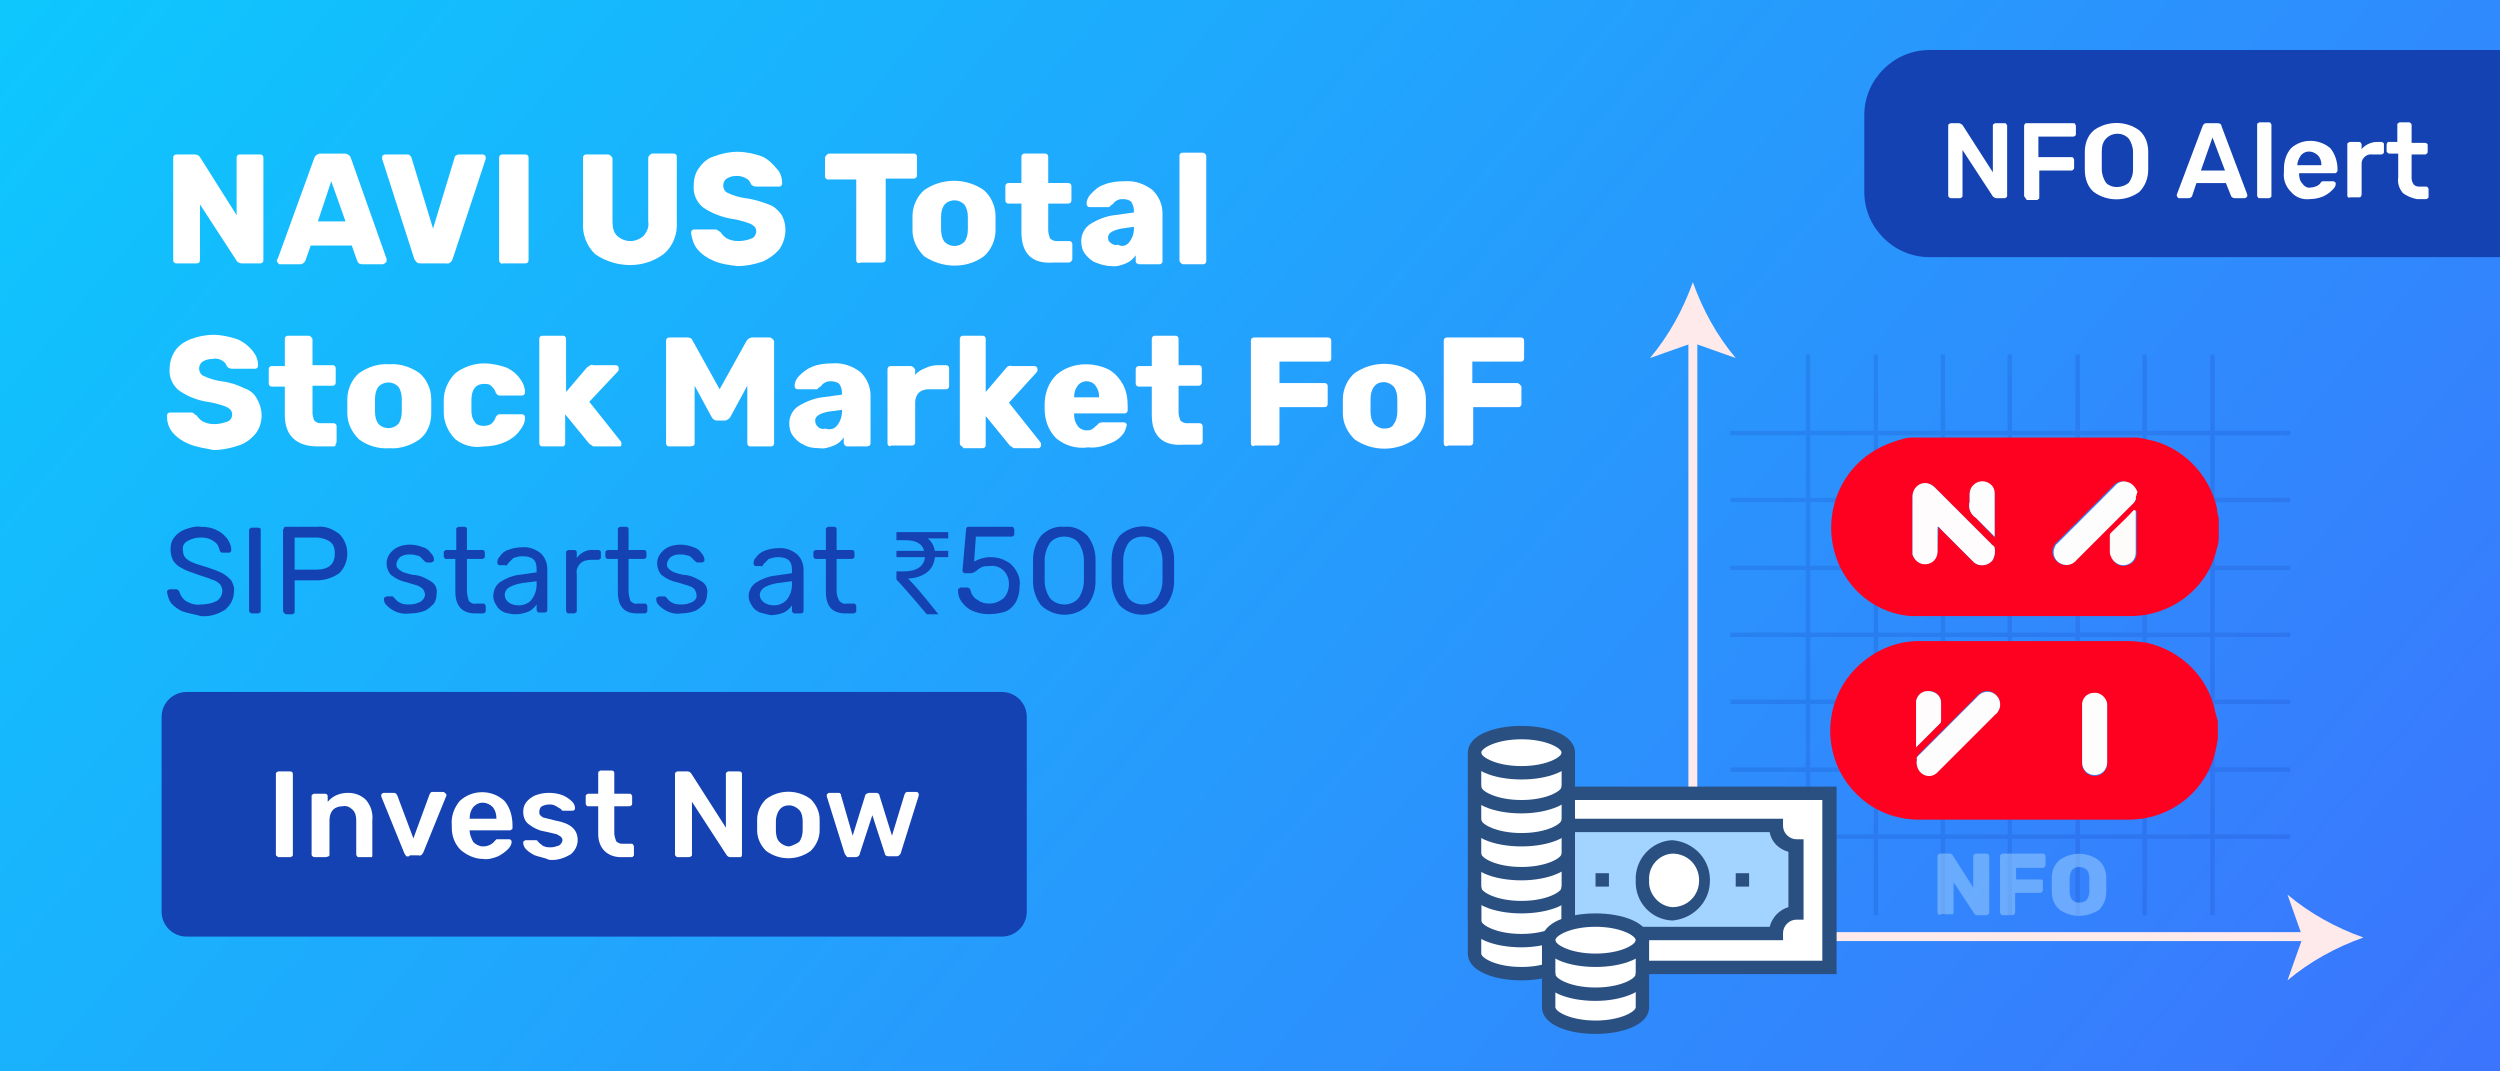 <?xml version="1.0" encoding="utf-8"?>
<!-- Generator: Adobe Illustrator 25.3.0, SVG Export Plug-In . SVG Version: 6.00 Build 0)  -->
<svg version="1.1" id="Layer_1" xmlns="http://www.w3.org/2000/svg" xmlns:xlink="http://www.w3.org/1999/xlink" x="0px" y="0px"
	 viewBox="0 0 280 120" style="enable-background:new 0 0 280 120;" xml:space="preserve">
<rect x="0" y="0" width="280" height="120" fill="#333333" stroke="none"/>
<style type="text/css">
	.st0{fill:url(#SVGID_1_);}
	.st1{fill:#1442B2;}
	.st2{fill:#FFFFFF;}
	.st3{fill:none;stroke:#FEEAEB;stroke-miterlimit:10;}
	.st4{fill:#FEEAEB;}
	.st5{opacity:0.19;}
	.st6{fill:none;stroke:#1442B2;stroke-width:0.5;stroke-miterlimit:10;}
	.st7{fill:#FE0020;}
	.st8{fill:#FEFDFD;}
	.st9{fill:#FEFCFC;}
	.st10{fill:#FEFBFB;}
	.st11{fill:#2A5082;}
	.st12{fill:#A3D4FF;}
	.st13{opacity:0.49;}
</style>
<linearGradient id="SVGID_1_" gradientUnits="userSpaceOnUse" x1="266.891" y1="-45.009" x2="-33.939" y2="211.431" gradientTransform="matrix(1 0 0 -1 0 122)">
	<stop  offset="0" style="stop-color:#3F6EFD"/>
	<stop  offset="1" style="stop-color:#00E0FD"/>
</linearGradient>
<rect x="-3.5" y="-19" class="st0" width="288.5" height="157"/>
<path class="st1" d="M280.4,28.8h-64.3c-4,0-7.3-3.3-7.3-7.3v-8.6c0-4,3.3-7.3,7.3-7.3h64.3l0,0V28.8L280.4,28.8z"/>
<path class="st2" d="M218.3,22.1c-0.1-0.1-0.1-0.1-0.1-0.2v-7.8c0-0.1,0-0.2,0.1-0.2c0.1-0.1,0.1-0.1,0.2-0.1h0.9
	c0.1,0,0.3,0.1,0.4,0.2l3.4,5.3v-5.2c0-0.1,0-0.2,0.1-0.2c0.1-0.1,0.1-0.1,0.2-0.1h1c0.1,0,0.2,0,0.2,0.1c0.1,0.1,0.1,0.1,0.1,0.2
	v7.8c0,0.1,0,0.2-0.1,0.2c-0.1,0.1-0.1,0.1-0.2,0.1h-0.9c-0.1,0-0.3-0.1-0.4-0.2l-3.4-5.2v5.1c0,0.1,0,0.2-0.1,0.2
	c-0.1,0.1-0.1,0.1-0.2,0.1h-1C218.4,22.2,218.3,22.1,218.3,22.1z"/>
<path class="st2" d="M226.8,22.1c-0.1-0.1-0.1-0.1-0.1-0.2v-7.8c0-0.1,0.1-0.3,0.2-0.3c0,0,0,0,0.1,0h5.2c0.1,0,0.2,0,0.2,0.1
	c0.1,0.1,0.1,0.1,0.1,0.2v0.9c0,0.1,0,0.2-0.1,0.2c-0.1,0.1-0.1,0.1-0.2,0.1h-3.9v2.3h3.7c0.1,0,0.2,0,0.2,0.1
	c0.1,0.1,0.1,0.1,0.1,0.2v0.9c0,0.1,0,0.1-0.1,0.2c-0.1,0.1-0.1,0.1-0.2,0.1h-3.6v3c0,0.1,0,0.2-0.1,0.2c-0.1,0.1-0.1,0.1-0.2,0.1
	H227C226.9,22.2,226.8,22.2,226.8,22.1z"/>
<path class="st2" d="M234.5,21.5c-0.7-0.6-1-1.5-1-2.5c0-0.2,0-0.6,0-1s0-0.8,0-1c0-0.9,0.3-1.8,1-2.4c1.5-1.1,3.6-1.1,5.1,0
	c0.7,0.6,1,1.5,1,2.4c0,0.5,0,0.8,0,1s0,0.6,0,1c0,0.9-0.3,1.8-1,2.5C238.1,22.6,236,22.6,234.5,21.5L234.5,21.5z M238.4,20.5
	c0.3-0.4,0.5-0.9,0.5-1.5c0-0.5,0-0.8,0-1s0-0.5,0-1c0-0.5-0.2-1.1-0.5-1.5c-0.7-0.7-1.8-0.7-2.5,0c-0.4,0.4-0.5,0.9-0.5,1.5
	c0,0.2,0,0.5,0,1s0,0.7,0,1c0,0.5,0.2,1.1,0.5,1.5C236.5,21.1,237.6,21.1,238.4,20.5L238.4,20.5z"/>
<path class="st2" d="M243.9,22.1c0,0-0.1-0.1-0.1-0.2v-0.1l2.9-7.7c0.1-0.2,0.2-0.3,0.4-0.3h1.3c0.2,0,0.4,0.1,0.4,0.3l2.9,7.7v0.1
	c0,0.1,0,0.1-0.1,0.2c0,0-0.1,0.1-0.2,0.1h-1.1c-0.2,0-0.3-0.1-0.4-0.2l-0.6-1.5H246l-0.5,1.5c-0.1,0.1-0.2,0.2-0.4,0.2h-1.1
	C244,22.2,244,22.2,243.9,22.1z M246.5,19.1h2.7l-1.4-3.7L246.5,19.1z"/>
<path class="st2" d="M252.9,22.1c-0.1-0.1-0.1-0.1-0.1-0.2V14c0-0.1,0-0.2,0.1-0.2c0.1-0.1,0.1-0.1,0.2-0.1h1c0.1,0,0.2,0,0.2,0.1
	c0.1,0.1,0.1,0.1,0.1,0.2v7.9c0,0.1,0,0.2-0.1,0.2c-0.1,0.1-0.1,0.1-0.2,0.1h-1C253,22.2,252.9,22.2,252.9,22.1z"/>
<path class="st2" d="M256.6,21.5c-0.6-0.6-0.9-1.4-0.8-2.2v-0.3c0-0.9,0.2-1.7,0.8-2.4c1.2-1.1,3.1-1.1,4.4,0
	c0.5,0.6,0.8,1.5,0.8,2.3v0.2c0,0.1,0,0.1-0.1,0.2c-0.1,0.1-0.1,0.1-0.2,0.1h-4v0.1c0,0.4,0.1,0.8,0.4,1.1c0.2,0.3,0.6,0.5,0.9,0.4
	c0.4,0,0.9-0.2,1.1-0.5c0-0.1,0.1-0.1,0.2-0.2c0.1,0,0.1,0,0.2,0h1c0.1,0,0.1,0,0.2,0.1c0.1,0,0.1,0.1,0.1,0.2
	c0,0.3-0.2,0.5-0.4,0.7c-0.3,0.3-0.6,0.5-1,0.7c-0.5,0.2-1,0.3-1.5,0.3C257.9,22.4,257.1,22.1,256.6,21.5z M260,18.5L260,18.5
	c0-0.4-0.1-0.8-0.4-1.1c-0.5-0.5-1.3-0.6-1.8-0.1c0,0-0.1,0.1-0.1,0.1c-0.2,0.3-0.4,0.7-0.4,1.1l0,0H260z"/>
<path class="st2" d="M263,22.1c-0.1-0.1-0.1-0.1-0.1-0.2v-5.7c0-0.1,0-0.2,0.1-0.2c0.1-0.1,0.1-0.1,0.2-0.1h1c0.1,0,0.2,0,0.2,0.1
	c0.1,0.1,0.1,0.1,0.1,0.2v0.5c0.4-0.5,1.1-0.8,1.7-0.8h0.5c0.1,0,0.3,0.1,0.3,0.2c0,0,0,0,0,0v0.9c0,0.1,0,0.2-0.1,0.2
	c-0.1,0.1-0.1,0.1-0.2,0.1h-1c-0.6-0.1-1.2,0.4-1.2,1c0,0.1,0,0.1,0,0.2v3.3c0,0.1-0.1,0.3-0.2,0.3c0,0,0,0,0,0h-1.1
	C263.1,22.2,263,22.1,263,22.1z"/>
<path class="st2" d="M269.1,21.6c-0.4-0.5-0.6-1.1-0.5-1.7v-2.7h-1c-0.1,0-0.1,0-0.2-0.1c-0.1-0.1-0.1-0.1-0.1-0.2v-0.7
	c0-0.1,0.1-0.3,0.2-0.3c0,0,0,0,0,0h1V14c0-0.1,0-0.2,0.1-0.2c0.1-0.1,0.1-0.1,0.2-0.1h1c0.1,0,0.1,0,0.2,0.1
	c0.1,0.1,0.1,0.1,0.1,0.2v2h1.5c0.1,0,0.3,0.1,0.3,0.2c0,0,0,0,0,0V17c0,0.1,0,0.1-0.1,0.2c-0.1,0.1-0.1,0.1-0.2,0.1h-1.5v2.5
	c0,0.3,0,0.5,0.2,0.8c0.1,0.2,0.4,0.3,0.6,0.3h0.8c0.1,0,0.2,0,0.2,0.1c0.1,0.1,0.1,0.1,0.1,0.2v0.8c0,0.1,0,0.2-0.1,0.2
	c-0.1,0.1-0.1,0.1-0.2,0.1h-1C270.2,22.2,269.6,22,269.1,21.6z"/>
<path class="st2" d="M19.5,29.4c-0.1-0.1-0.1-0.2-0.1-0.3V17.7c0-0.1,0-0.2,0.1-0.3c0.1-0.1,0.2-0.1,0.3-0.1h2
	c0.2,0,0.5,0.1,0.6,0.3l4.1,6.5v-6.4c0-0.1,0-0.2,0.1-0.3c0.1-0.1,0.2-0.1,0.3-0.1h2.2c0.1,0,0.2,0,0.3,0.1c0.1,0.1,0.1,0.2,0.1,0.3
	v11.4c0,0.1,0,0.2-0.1,0.3c-0.1,0.1-0.2,0.1-0.3,0.1h-2c-0.2,0-0.5-0.1-0.6-0.3l-4.1-6.3v6.2c0,0.1,0,0.2-0.1,0.3
	c-0.1,0.1-0.2,0.1-0.3,0.1h-2.2C19.7,29.5,19.6,29.5,19.5,29.4z"/>
<path class="st2" d="M31.1,29.4c-0.1-0.1-0.1-0.2-0.1-0.2c0-0.1,0-0.1,0.1-0.2l4.1-11.3c0.1-0.3,0.4-0.5,0.7-0.5h2.7
	c0.3,0,0.6,0.2,0.7,0.5L43.3,29c0,0.1,0,0.1,0,0.2c0,0.2-0.2,0.3-0.4,0.4h-2.3c-0.3,0-0.5-0.1-0.6-0.4l-0.6-1.7h-4.6l-0.6,1.7
	c-0.1,0.2-0.3,0.4-0.6,0.4h-2.3C31.2,29.5,31.1,29.5,31.1,29.4z M35.6,24.8h3.1l-1.6-4.5L35.6,24.8z"/>
<path class="st2" d="M46.7,29.4c-0.1-0.1-0.2-0.2-0.3-0.4l-3.6-11.2v-0.2c0-0.1,0-0.2,0.1-0.2c0.1-0.1,0.2-0.1,0.3-0.1h2.3
	c0.2,0,0.3,0,0.4,0.1c0.1,0.1,0.2,0.2,0.2,0.3l2.4,7.9l2.4-7.9c0-0.1,0.1-0.3,0.2-0.3c0.1-0.1,0.3-0.1,0.4-0.1H54
	c0.1,0,0.2,0,0.3,0.1c0.1,0.1,0.1,0.2,0.1,0.2c0,0.1,0,0.1,0,0.2L50.7,29c-0.1,0.3-0.4,0.6-0.7,0.5h-2.8
	C47,29.5,46.8,29.5,46.7,29.4z"/>
<path class="st2" d="M56,29.4c-0.1-0.1-0.1-0.2-0.1-0.3V17.7c0-0.1,0-0.2,0.1-0.3c0.1-0.1,0.2-0.1,0.3-0.1h2.5c0.1,0,0.2,0,0.3,0.1
	c0.1,0.1,0.1,0.2,0.1,0.3v11.4c0,0.1,0,0.2-0.1,0.3c-0.1,0.1-0.2,0.1-0.3,0.1h-2.5C56.2,29.6,56.1,29.5,56,29.4z"/>
<path class="st2" d="M66.7,28.5c-1-0.9-1.5-2.3-1.4-3.6v-7.2c0-0.1,0-0.2,0.1-0.3c0.1-0.1,0.2-0.1,0.3-0.1h2.4
	c0.2,0,0.4,0.2,0.5,0.4c0,0,0,0,0,0v7.1c0,0.6,0.1,1.2,0.5,1.6c0.9,0.8,2.1,0.8,3,0c0.4-0.5,0.6-1,0.5-1.6v-7.1
	c0-0.2,0.2-0.4,0.4-0.5c0,0,0,0,0,0h2.4c0.1,0,0.2,0,0.3,0.1c0.1,0.1,0.1,0.2,0.1,0.3v7.2c0.1,1.4-0.4,2.7-1.4,3.6
	C72.2,30.1,69.1,30.1,66.7,28.5L66.7,28.5z"/>
<path class="st2" d="M79.9,29.2c-0.7-0.3-1.3-0.7-1.8-1.3c-0.4-0.5-0.6-1.1-0.7-1.8c0-0.1,0-0.2,0.1-0.3c0.1-0.1,0.2-0.1,0.3-0.1
	h2.3c0.1,0,0.2,0,0.3,0.1c0.1,0.1,0.2,0.1,0.3,0.2c0.2,0.3,0.4,0.5,0.7,0.7c0.4,0.2,0.8,0.3,1.3,0.3c0.5,0,1-0.1,1.5-0.3
	c0.3-0.1,0.5-0.5,0.5-0.8c0-0.2-0.1-0.5-0.3-0.6c-0.2-0.2-0.5-0.3-0.8-0.4c-0.4-0.1-0.9-0.3-1.7-0.4c-1.1-0.2-2.2-0.6-3.2-1.3
	c-0.7-0.6-1.1-1.5-1-2.5c0-0.7,0.2-1.4,0.6-1.9c0.4-0.6,1-1.1,1.7-1.3c0.8-0.3,1.7-0.5,2.6-0.5c0.9,0,1.8,0.2,2.7,0.5
	c0.7,0.3,1.2,0.8,1.7,1.4c0.4,0.4,0.6,1,0.6,1.6c0,0.1,0,0.2-0.1,0.3c-0.1,0.1-0.2,0.1-0.3,0.1h-2.5c-0.2,0-0.5-0.1-0.6-0.3
	c-0.1-0.3-0.3-0.5-0.5-0.6c-0.3-0.2-0.7-0.3-1.1-0.3c-0.4,0-0.8,0.1-1.1,0.3c-0.3,0.2-0.4,0.5-0.4,0.8c0,0.3,0.2,0.7,0.5,0.8
	c0.6,0.3,1.3,0.5,2,0.6c0.9,0.1,1.8,0.4,2.6,0.7c0.6,0.2,1,0.6,1.4,1.1c0.7,1.2,0.6,2.7-0.2,3.9c-0.5,0.6-1.2,1.1-1.9,1.4
	c-0.9,0.3-1.8,0.5-2.8,0.5C81.8,29.7,80.8,29.6,79.9,29.2z"/>
<path class="st2" d="M96,29.4c-0.1-0.1-0.1-0.2-0.1-0.3v-9h-3.1c-0.1,0-0.2,0-0.3-0.1c-0.1-0.1-0.1-0.2-0.1-0.3v-2
	c0-0.2,0.2-0.4,0.4-0.5c0,0,0,0,0,0h9.5c0.1,0,0.2,0,0.3,0.1c0.1,0.1,0.1,0.2,0.1,0.3v2c0,0.1,0,0.2-0.1,0.3
	c-0.1,0.1-0.2,0.1-0.3,0.1h-3.1v9c0,0.1,0,0.2-0.1,0.3c-0.1,0.1-0.2,0.1-0.3,0.1h-2.4C96.2,29.5,96.1,29.5,96,29.4z"/>
<path class="st2" d="M103.5,28.7c-0.8-0.8-1.3-1.8-1.3-2.9c0-0.1,0-0.4,0-0.8s0-0.6,0-0.8c0-1.1,0.5-2.2,1.3-2.9
	c2-1.4,4.7-1.4,6.7,0c0.8,0.7,1.3,1.8,1.3,2.9c0,0.3,0,0.6,0,0.8s0,0.5,0,0.8c0,1.1-0.5,2.2-1.3,2.9
	C108.3,30.1,105.6,30.1,103.5,28.7z M108,27.1c0.3-0.4,0.4-0.9,0.4-1.4c0-0.1,0-0.4,0-0.7s0-0.6,0-0.7c0-0.5-0.1-1-0.4-1.4
	c-0.6-0.6-1.5-0.6-2.1-0.1c0,0,0,0-0.1,0.1c-0.3,0.4-0.4,0.9-0.4,1.4v1.4c0,0.5,0.1,1,0.4,1.4C106.4,27.7,107.4,27.7,108,27.1
	C108,27.1,108,27.1,108,27.1z"/>
<path class="st2" d="M114.4,26v-3.2H113c-0.1,0-0.2,0-0.3-0.1c-0.1-0.1-0.1-0.2-0.1-0.3v-1.5c0-0.1,0-0.2,0.1-0.3
	c0.1-0.1,0.2-0.1,0.3-0.1h1.4v-2.9c0-0.1,0-0.2,0.1-0.3c0.1-0.1,0.2-0.1,0.3-0.1h2.2c0.1,0,0.2,0,0.3,0.1c0.1,0.1,0.1,0.2,0.1,0.3
	v2.9h2.2c0.1,0,0.2,0,0.3,0.1c0.1,0.1,0.1,0.2,0.1,0.3v1.5c0,0.1,0,0.2-0.1,0.3c-0.1,0.1-0.2,0.1-0.3,0.1h-2.2v3
	c0,0.3,0.1,0.6,0.2,0.9c0.2,0.2,0.5,0.3,0.7,0.3h1.4c0.1,0,0.2,0,0.3,0.1c0.1,0.1,0.1,0.2,0.1,0.3v1.6c0,0.2-0.2,0.4-0.4,0.4h-1.7
	C115.6,29.6,114.4,28.4,114.4,26z"/>
<path class="st2" d="M122.7,29.4c-0.5-0.2-0.9-0.6-1.2-1c-0.3-0.4-0.4-0.9-0.4-1.4c0-0.8,0.4-1.5,1-1.9c0.8-0.5,1.8-0.9,2.7-1
	l2.2-0.3v-0.2c0-0.3-0.1-0.7-0.3-1c-0.2-0.2-0.6-0.3-0.9-0.3c-0.2,0-0.4,0-0.6,0.1c-0.2,0.1-0.4,0.2-0.5,0.4
	c-0.1,0.1-0.3,0.2-0.4,0.3c0,0.1-0.1,0.1-0.2,0.1h-2c-0.1,0-0.2,0-0.3-0.1c-0.1-0.1-0.1-0.2-0.1-0.3c0-0.4,0.2-0.8,0.5-1.1
	c0.4-0.4,0.8-0.8,1.4-1c0.7-0.3,1.5-0.4,2.3-0.4c1.2-0.1,2.3,0.3,3.2,1c0.7,0.7,1.1,1.6,1.1,2.6v5.3c0,0.1,0,0.2-0.1,0.3
	c-0.1,0.1-0.2,0.1-0.3,0.1h-2.2c-0.1,0-0.2-0.1-0.3-0.1c-0.1-0.1-0.1-0.2-0.1-0.3v-0.6c-0.3,0.4-0.6,0.7-1.1,0.9
	c-0.5,0.2-1.1,0.4-1.6,0.3C123.8,29.8,123.2,29.6,122.7,29.4z M126.5,27.1c0.3-0.4,0.5-0.9,0.5-1.5v-0.2l-1.4,0.2
	c-1,0.2-1.5,0.5-1.5,1c0,0.3,0.1,0.5,0.3,0.6c0.2,0.2,0.5,0.3,0.8,0.2C125.7,27.7,126.2,27.5,126.5,27.1z"/>
<path class="st2" d="M132.2,29.4c-0.1-0.1-0.1-0.2-0.1-0.3V17.5c0-0.1,0-0.2,0.1-0.3c0.1-0.1,0.2-0.1,0.3-0.1h2.2
	c0.2,0,0.4,0.2,0.4,0.4c0,0,0,0,0,0.1v11.6c0,0.1,0,0.2-0.1,0.3c-0.1,0.1-0.2,0.1-0.3,0.1h-2.2C132.4,29.6,132.3,29.5,132.2,29.4z"
	/>
<path class="st2" d="M21.1,49.7c-0.7-0.3-1.3-0.7-1.8-1.3c-0.4-0.5-0.6-1.1-0.6-1.8c0-0.1,0-0.2,0.1-0.3c0.1-0.1,0.2-0.1,0.3-0.1
	h2.3c0.1,0,0.2,0,0.3,0.1c0.1,0.1,0.2,0.2,0.3,0.2c0.2,0.3,0.4,0.5,0.7,0.7c0.4,0.2,0.8,0.3,1.3,0.3c0.5,0,1-0.1,1.5-0.3
	c0.3-0.1,0.5-0.4,0.5-0.8c0-0.2-0.1-0.5-0.3-0.6c-0.2-0.2-0.5-0.3-0.8-0.4c-0.4-0.1-0.9-0.3-1.7-0.4c-1.2-0.2-2.2-0.6-3.2-1.3
	c-0.7-0.6-1.1-1.5-1-2.4c0-0.7,0.2-1.4,0.6-2c0.4-0.6,1-1,1.7-1.3c0.8-0.3,1.7-0.5,2.6-0.5c0.9,0,1.8,0.2,2.7,0.5
	c0.7,0.3,1.3,0.8,1.7,1.3c0.4,0.5,0.6,1,0.6,1.6c0,0.1,0,0.2-0.1,0.3c-0.1,0.1-0.2,0.1-0.3,0.1h-2.5c-0.2,0-0.5-0.1-0.6-0.3
	c-0.1-0.3-0.3-0.5-0.5-0.6c-0.3-0.2-0.7-0.3-1.1-0.2c-0.4,0-0.8,0.1-1.1,0.3c-0.3,0.2-0.4,0.5-0.4,0.8c0,0.3,0.2,0.7,0.5,0.8
	c0.6,0.3,1.3,0.5,2,0.6c0.9,0.1,1.8,0.4,2.6,0.8c0.6,0.2,1.1,0.6,1.4,1.2c0.3,0.5,0.5,1.2,0.5,1.8c0,0.7-0.2,1.5-0.7,2.1
	c-0.5,0.6-1.2,1.1-1.9,1.3c-0.9,0.3-1.8,0.5-2.8,0.5C23,50.2,22,50.1,21.1,49.7z"/>
<path class="st2" d="M31.9,46.5v-3.2h-1.4c-0.1,0-0.2,0-0.3-0.1c-0.1-0.1-0.1-0.2-0.1-0.3v-1.5c0-0.1,0-0.2,0.1-0.3
	c0.1-0.1,0.2-0.1,0.3-0.1h1.4V38c0-0.1,0-0.2,0.1-0.3c0.1-0.1,0.2-0.1,0.3-0.1h2.2c0.1,0,0.2,0,0.3,0.1c0.1,0.1,0.2,0.2,0.2,0.3v2.9
	h2.2c0.1,0,0.2,0,0.3,0.1c0.1,0.1,0.1,0.2,0.1,0.3v1.5c0,0.1,0,0.2-0.1,0.3c-0.1,0.1-0.2,0.1-0.3,0.1H35v3c0,0.3,0.1,0.7,0.2,0.9
	c0.2,0.2,0.4,0.3,0.7,0.3h1.4c0.1,0,0.2,0,0.3,0.1c0.1,0.1,0.1,0.2,0.1,0.3v1.6c0,0.1,0,0.2-0.1,0.3C37.6,50,37.5,50,37.3,50h-1.7
	C33.2,50,31.9,48.8,31.9,46.5z"/>
<path class="st2" d="M40.2,49.2c-0.8-0.8-1.3-1.8-1.3-2.9c0-0.2,0-0.4,0-0.8s0-0.6,0-0.8c0-1.1,0.5-2.2,1.3-2.9c1-0.7,2.2-1.1,3.4-1
	c1.2-0.1,2.4,0.3,3.4,1c0.8,0.7,1.3,1.8,1.3,2.9c0,0.3,0,0.6,0,0.8s0,0.5,0,0.8c0,1.1-0.4,2.2-1.3,2.9c-1,0.7-2.2,1.1-3.4,1
	C42.4,50.3,41.1,49.9,40.2,49.2z M44.6,47.5c0.3-0.4,0.4-0.9,0.4-1.4c0-0.1,0-0.3,0-0.7s0-0.6,0-0.7c0-0.5-0.1-1-0.4-1.4
	c-0.6-0.6-1.5-0.6-2.1-0.1c0,0,0,0-0.1,0.1c-0.3,0.4-0.4,0.9-0.4,1.4v0.7v0.7c0,0.5,0.1,1,0.4,1.4C43,48.1,44,48.1,44.6,47.5
	C44.6,47.6,44.6,47.6,44.6,47.5L44.6,47.5z"/>
<path class="st2" d="M51,49.2c-0.8-0.8-1.3-1.9-1.3-3v-0.7v-0.7c0-1.1,0.5-2.2,1.3-3c0.9-0.7,2.1-1.1,3.2-1.1c0.9,0,1.8,0.2,2.6,0.5
	c0.6,0.3,1.1,0.7,1.5,1.3c0.3,0.4,0.5,0.9,0.5,1.4c0,0.1,0,0.2-0.1,0.3c-0.1,0.1-0.2,0.1-0.3,0.1H56c-0.1,0-0.2,0-0.3-0.1
	c-0.1-0.1-0.2-0.2-0.2-0.3c-0.1-0.3-0.3-0.5-0.5-0.7c-0.2-0.2-0.5-0.2-0.8-0.2c-0.9,0-1.4,0.6-1.4,1.8v0.7V46c0,0.5,0.1,0.9,0.4,1.3
	c0.2,0.3,0.6,0.4,1,0.4c0.3,0,0.6-0.1,0.8-0.2c0.2-0.2,0.4-0.4,0.5-0.7c0-0.1,0.1-0.2,0.2-0.3c0.1-0.1,0.2-0.1,0.3-0.1h2.4
	c0.1,0,0.2,0,0.3,0.1c0.1,0.1,0.1,0.2,0.1,0.3c0,0.5-0.2,0.9-0.5,1.3c-0.4,0.6-0.9,1-1.5,1.3c-0.8,0.4-1.7,0.6-2.6,0.6
	C53,50.2,51.9,49.9,51,49.2z"/>
<path class="st2" d="M60.5,49.9c-0.1-0.1-0.1-0.2-0.1-0.3V38c0-0.1,0-0.2,0.1-0.3c0.1-0.1,0.2-0.1,0.3-0.1H63c0.1,0,0.2,0,0.3,0.1
	c0.1,0.1,0.1,0.2,0.1,0.3v5.9l2.3-2.7l0.1-0.1C66,41,66,41,66.1,40.9c0.1,0,0.2-0.1,0.3,0h2.5c0.1,0,0.2,0,0.3,0.1
	c0.1,0.1,0.1,0.2,0.1,0.3c0,0.1,0,0.2-0.1,0.3L66,45l3.5,4.4c0.1,0.1,0.1,0.2,0.1,0.3c0,0.1,0,0.2-0.1,0.3C69.5,50,69.4,50,69.2,50
	h-2.6c-0.1,0-0.2,0-0.3-0.1c-0.1-0.1-0.2-0.1-0.3-0.2l-2.7-3.3v3.2c0,0.1,0,0.2-0.1,0.3C63.2,50,63.1,50,63,50h-2.2
	C60.7,50,60.6,50,60.5,49.9z"/>
<path class="st2" d="M74.7,49.9c-0.1-0.1-0.1-0.2-0.1-0.3V38.2c0-0.1,0-0.2,0.1-0.3c0.1-0.1,0.2-0.1,0.3-0.1h2
	c0.3,0,0.5,0.1,0.6,0.4l3,5.4l3-5.4c0.1-0.2,0.4-0.4,0.6-0.4h2c0.2,0,0.4,0.2,0.5,0.4c0,0,0,0,0,0v11.4c0,0.1,0,0.2-0.1,0.3
	C86.5,50,86.4,50,86.3,50h-2.2c-0.1,0-0.2,0-0.3-0.1c-0.1-0.1-0.1-0.2-0.1-0.3v-6.4l-1.9,3.5c-0.1,0.2-0.4,0.4-0.6,0.4h-0.9
	c-0.3,0-0.5-0.2-0.6-0.4l-1.9-3.5v6.4c0,0.1,0,0.2-0.1,0.3C77.5,50,77.3,50,77.2,50H75C74.9,50,74.8,50,74.7,49.9z"/>
<path class="st2" d="M90,49.8c-0.5-0.2-0.9-0.6-1.2-1c-0.3-0.4-0.4-0.9-0.4-1.4c0-0.8,0.4-1.5,1-1.9c0.8-0.5,1.8-0.9,2.7-1l2.2-0.3
	V44c0-0.4-0.1-0.7-0.3-1c-0.2-0.2-0.6-0.3-0.9-0.3c-0.2,0-0.4,0-0.6,0.1c-0.2,0.1-0.4,0.2-0.5,0.4c-0.1,0.1-0.3,0.2-0.4,0.3
	c0,0.1-0.1,0.1-0.2,0.1h-2c-0.1,0-0.2,0-0.3-0.1C89,43.4,89,43.3,89,43.2c0-0.4,0.2-0.8,0.5-1.1c0.4-0.4,0.9-0.8,1.4-1
	c0.7-0.3,1.5-0.4,2.3-0.4c1.2-0.1,2.3,0.3,3.2,1c0.7,0.7,1.1,1.6,1.1,2.6v5.3c0,0.1,0,0.2-0.1,0.3C97.2,50,97.1,50,97,50h-2.1
	c-0.2,0-0.4-0.2-0.4-0.4l0,0V49c-0.3,0.4-0.6,0.7-1.1,0.9c-0.5,0.2-1.1,0.4-1.6,0.3C91.1,50.2,90.5,50.1,90,49.8z M93.8,47.6
	c0.3-0.4,0.5-0.9,0.5-1.5v-0.2l-1.5,0.2c-1,0.2-1.5,0.5-1.5,1c0,0.3,0.1,0.5,0.3,0.7c0.2,0.2,0.5,0.3,0.8,0.2
	C93.1,48.2,93.5,48,93.8,47.6L93.8,47.6z"/>
<path class="st2" d="M99.5,49.9c-0.1-0.1-0.1-0.2-0.1-0.3v-8.2c0-0.1,0-0.2,0.1-0.3c0.1-0.1,0.2-0.1,0.3-0.1h2.2
	c0.2,0,0.4,0.2,0.5,0.4c0,0,0,0,0,0V42c0.3-0.4,0.7-0.6,1.2-0.8c0.4-0.2,0.9-0.3,1.4-0.3h0.8c0.1,0,0.2,0,0.3,0.1
	c0.1,0.1,0.1,0.2,0.1,0.3v1.9c0,0.1,0,0.2-0.1,0.3c-0.1,0.1-0.2,0.1-0.3,0.1H104c-0.4,0-0.8,0.1-1.1,0.4c-0.3,0.3-0.4,0.7-0.4,1.1
	v4.4c0,0.1,0,0.2-0.1,0.3c-0.1,0.1-0.2,0.1-0.3,0.1h-2.3C99.7,50,99.6,50,99.5,49.9z"/>
<path class="st2" d="M107.6,49.9c-0.1-0.1-0.1-0.2-0.1-0.3V38c0-0.1,0-0.2,0.1-0.3c0.1-0.1,0.2-0.1,0.3-0.1h2.1c0.1,0,0.2,0,0.3,0.1
	c0.1,0.1,0.1,0.2,0.1,0.3v5.9l2.3-2.7l0.1-0.1c0.1-0.1,0.1-0.1,0.2-0.1c0.1,0,0.2-0.1,0.3,0h2.5c0.1,0,0.2,0,0.3,0.1
	c0.1,0.1,0.1,0.2,0.1,0.3c0,0.1,0,0.2-0.1,0.3l-3.1,3.4l3.5,4.4c0.1,0.1,0.1,0.2,0.1,0.3c0,0.1,0,0.2-0.1,0.3
	c-0.1,0.1-0.2,0.1-0.3,0.1h-2.5c-0.1,0-0.2,0-0.3-0.1c-0.1-0.1-0.2-0.1-0.3-0.2l-2.7-3.3v3.2c0,0.1,0,0.2-0.1,0.3
	c-0.1,0.1-0.2,0.1-0.3,0.1h-2.1C107.8,50,107.7,50,107.6,49.9z"/>
<path class="st2" d="M118.3,49.1c-0.9-0.9-1.3-2.1-1.3-3.3v-0.5c0-1.2,0.4-2.4,1.3-3.3c0.9-0.8,2.1-1.2,3.3-1.2
	c0.9,0,1.8,0.2,2.6,0.6c0.7,0.4,1.2,1,1.6,1.7c0.4,0.8,0.5,1.6,0.5,2.4v0.4c0,0.1,0,0.2-0.1,0.3c-0.1,0.1-0.2,0.1-0.3,0.1h-5.6v0.1
	c0,0.5,0.1,0.9,0.4,1.3c0.2,0.3,0.6,0.5,1,0.5c0.2,0,0.5,0,0.7-0.2c0.2-0.1,0.3-0.3,0.5-0.4c0.1-0.2,0.3-0.3,0.6-0.3h2.3
	c0.1,0,0.2,0,0.3,0.1c0.1,0.1,0.1,0.1,0.1,0.2c-0.1,0.4-0.2,0.8-0.5,1.1c-0.4,0.5-0.9,0.8-1.5,1c-0.7,0.3-1.5,0.5-2.3,0.4
	C120.5,50.3,119.3,49.9,118.3,49.1z M123.1,44.5L123.1,44.5c0-0.5-0.1-0.9-0.4-1.3c-0.2-0.3-0.6-0.5-1-0.5c-0.4,0-0.8,0.2-1,0.5
	c-0.3,0.4-0.4,0.8-0.4,1.3l0,0H123.1z"/>
<path class="st2" d="M129,46.5v-3.2h-1.4c-0.1,0-0.2,0-0.3-0.1c-0.1-0.1-0.1-0.2-0.1-0.3v-1.5c0-0.1,0-0.2,0.1-0.3
	c0.1-0.1,0.2-0.1,0.3-0.1h1.4V38c0-0.1,0-0.2,0.1-0.3c0.1-0.1,0.2-0.1,0.3-0.1h2.2c0.1,0,0.2,0,0.3,0.1c0.1,0.1,0.1,0.2,0.1,0.3v2.9
	h2.2c0.1,0,0.2,0,0.3,0.1c0.1,0.1,0.1,0.2,0.1,0.3v1.5c0,0.1,0,0.2-0.1,0.3c-0.1,0.1-0.2,0.1-0.3,0.1H132v3c0,0.3,0.1,0.6,0.2,0.9
	c0.2,0.2,0.5,0.3,0.7,0.3h1.4c0.1,0,0.2,0,0.3,0.1c0.1,0.1,0.1,0.2,0.1,0.3v1.6c0,0.1,0,0.2-0.1,0.3c-0.1,0.1-0.2,0.1-0.3,0.1h-1.7
	C130.2,50,129,48.8,129,46.5z"/>
<path class="st2" d="M140.2,49.9c-0.1-0.1-0.1-0.2-0.1-0.3V38.2c0-0.1,0-0.2,0.1-0.3c0.1-0.1,0.2-0.1,0.3-0.1h8.2
	c0.1,0,0.2,0,0.3,0.1c0.1,0.1,0.1,0.2,0.1,0.3v1.9c0,0.1,0,0.2-0.1,0.3c-0.1,0.1-0.2,0.1-0.3,0.1h-5.4v2.4h5c0.1,0,0.2,0,0.3,0.1
	c0.1,0.1,0.1,0.2,0.1,0.3v1.9c0,0.1,0,0.2-0.1,0.3c-0.1,0.1-0.2,0.1-0.3,0.1h-5v3.9c0,0.1,0,0.2-0.1,0.3c-0.1,0.1-0.2,0.1-0.3,0.1
	h-2.4C140.4,50,140.3,50,140.2,49.9z"/>
<path class="st2" d="M151.7,49.2c-0.8-0.8-1.3-1.8-1.3-2.9c0-0.3,0-0.5,0-0.8c0-0.3,0-0.5,0-0.8c0-1.1,0.5-2.2,1.3-2.9
	c2-1.4,4.7-1.4,6.7,0c0.8,0.7,1.3,1.8,1.3,2.9c0,0.3,0,0.6,0,0.8s0,0.5,0,0.8c0,1.1-0.5,2.2-1.3,2.9
	C156.4,50.6,153.7,50.6,151.7,49.2L151.7,49.2z M156.1,47.5c0.3-0.4,0.4-0.9,0.4-1.4c0-0.1,0-0.3,0-0.7s0-0.6,0-0.7
	c0-0.5-0.1-1-0.4-1.4c-0.3-0.3-0.7-0.5-1.1-0.5c-0.4,0-0.8,0.1-1.1,0.5c-0.3,0.4-0.4,0.9-0.4,1.4v0.7v0.7c0,0.5,0.1,1,0.4,1.4
	c0.3,0.3,0.7,0.5,1.1,0.5C155.5,48,155.9,47.9,156.1,47.5z"/>
<path class="st2" d="M161.8,49.9c-0.1-0.1-0.1-0.2-0.1-0.3V38.2c0-0.1,0-0.2,0.1-0.3c0.1-0.1,0.2-0.1,0.3-0.1h8.2
	c0.1,0,0.2,0,0.3,0.1c0.1,0.1,0.1,0.2,0.1,0.3v1.9c0,0.1,0,0.2-0.1,0.3c-0.1,0.1-0.2,0.1-0.3,0.1h-5.4v2.4h5c0.2,0,0.4,0.2,0.5,0.4
	c0,0,0,0,0,0v1.9c0,0.1,0,0.2-0.1,0.3c-0.1,0.1-0.2,0.1-0.3,0.1h-5v3.9c0,0.1,0,0.2-0.1,0.3c-0.1,0.1-0.2,0.1-0.3,0.1h-2.4
	C162,50,161.9,50,161.8,49.9z"/>
<path class="st1" d="M20.5,68.5c-0.5-0.2-0.9-0.5-1.3-0.9c-0.3-0.4-0.4-0.8-0.5-1.3c0-0.1,0-0.1,0.1-0.2c0,0,0.1-0.1,0.2-0.1h0.7
	c0.2,0,0.3,0.1,0.4,0.3c0.1,0.4,0.4,0.8,0.7,1c0.5,0.3,1.1,0.5,1.7,0.4c0.6,0,1.2-0.1,1.8-0.4c0.4-0.3,0.6-0.7,0.6-1.1
	c0-0.3-0.1-0.6-0.3-0.8c-0.2-0.2-0.5-0.4-0.9-0.5c-0.4-0.2-0.9-0.3-1.7-0.6c-0.6-0.2-1.2-0.4-1.7-0.7c-0.4-0.2-0.7-0.5-0.9-0.8
	c-0.2-0.4-0.3-0.8-0.3-1.3c0-0.5,0.1-0.9,0.4-1.3c0.3-0.4,0.7-0.7,1.2-0.9c0.6-0.2,1.2-0.4,1.8-0.3c0.6,0,1.3,0.1,1.8,0.4
	c0.5,0.2,0.9,0.6,1.2,1c0.2,0.3,0.4,0.7,0.4,1.2c0,0.1,0,0.2-0.1,0.2c0,0.1-0.1,0.1-0.2,0.1h-0.7c-0.1,0-0.1,0-0.2-0.1
	c-0.1-0.1-0.1-0.1-0.1-0.2c-0.1-0.4-0.3-0.8-0.7-1c-0.4-0.3-0.9-0.4-1.4-0.4c-0.5,0-1,0.1-1.5,0.4c-0.4,0.2-0.6,0.6-0.5,1.1
	c0,0.3,0.1,0.6,0.3,0.8c0.2,0.2,0.5,0.4,0.8,0.5c0.4,0.2,0.9,0.3,1.5,0.5c0.6,0.2,1.2,0.4,1.8,0.7c0.4,0.2,0.7,0.5,1,0.8
	c0.2,0.4,0.4,0.8,0.3,1.3c0,0.8-0.4,1.5-1,2c-0.8,0.5-1.7,0.8-2.7,0.7C21.8,68.8,21.1,68.7,20.5,68.5z"/>
<path class="st1" d="M28,68.6c-0.1-0.1-0.1-0.1-0.1-0.2v-9c0-0.1,0-0.2,0.1-0.2c0.1-0.1,0.1-0.1,0.2-0.1h0.7c0.2,0,0.3,0.1,0.3,0.2
	c0,0,0,0.1,0,0.1v9c0,0.1,0,0.2-0.1,0.2c-0.1,0.1-0.1,0.1-0.2,0.1h-0.7C28.1,68.7,28.1,68.7,28,68.6z"/>
<path class="st1" d="M31.8,68.6c-0.1-0.1-0.1-0.1-0.1-0.2v-9c0-0.1,0-0.2,0.1-0.2C31.8,59,31.9,59,32,59h3.5
	c0.9-0.1,1.7,0.2,2.5,0.8c1.2,1.2,1.2,3.2,0,4.4c-0.7,0.5-1.6,0.8-2.5,0.8H33v3.5c0,0.1,0,0.2-0.1,0.2c-0.1,0.1-0.1,0.1-0.2,0.1H32
	C31.9,68.7,31.8,68.7,31.8,68.6z M35.4,63.8c1.4,0,2.1-0.6,2.1-1.8c0-0.5-0.1-1-0.5-1.3c-0.4-0.3-1-0.5-1.6-0.5H33v3.6L35.4,63.8z"
	/>
<path class="st1" d="M44.3,68.5c-0.4-0.2-0.7-0.4-1-0.7c-0.2-0.2-0.3-0.4-0.3-0.7c0-0.1,0-0.2,0.1-0.2c0.1,0,0.1-0.1,0.2-0.1h0.6
	c0,0,0.1,0,0.1,0c0,0,0.1,0.1,0.1,0.1c0.2,0.2,0.4,0.5,0.7,0.6c0.3,0.2,0.7,0.2,1.1,0.2c0.4,0,0.8-0.1,1.2-0.3
	c0.3-0.2,0.5-0.5,0.5-0.8c0-0.2-0.1-0.4-0.2-0.6c-0.2-0.2-0.4-0.3-0.6-0.4c-0.4-0.1-0.9-0.3-1.3-0.4c-0.6-0.1-1.2-0.4-1.7-0.8
	c-0.3-0.3-0.5-0.8-0.5-1.3c0-0.4,0.1-0.7,0.3-1c0.2-0.3,0.5-0.6,0.9-0.8c0.4-0.2,0.9-0.3,1.4-0.3c0.5,0,1,0.1,1.5,0.3
	c0.4,0.1,0.7,0.4,0.9,0.7c0.2,0.2,0.3,0.4,0.3,0.7c0,0.1,0,0.2-0.1,0.2c-0.1,0-0.1,0.1-0.2,0.1h-0.5c-0.1,0-0.2-0.1-0.3-0.2
	c-0.2-0.2-0.3-0.3-0.4-0.4c-0.1-0.1-0.3-0.2-0.5-0.2c-0.2-0.1-0.5-0.1-0.8-0.1c-0.4,0-0.7,0.1-1,0.3c-0.2,0.2-0.4,0.5-0.4,0.8
	c0,0.2,0,0.3,0.2,0.5c0.2,0.2,0.4,0.3,0.6,0.4c0.4,0.1,0.8,0.3,1.3,0.3c0.7,0.1,1.3,0.4,1.9,0.8c0.4,0.3,0.6,0.8,0.5,1.3
	c0,0.4-0.1,0.8-0.3,1.1c-0.3,0.3-0.6,0.6-1,0.8c-0.5,0.2-1.1,0.3-1.6,0.3C45.3,68.8,44.8,68.7,44.3,68.5z"/>
<path class="st1" d="M51,66.3v-3.7h-1c-0.1,0-0.2,0-0.2-0.1c-0.1-0.1-0.1-0.1-0.1-0.2v-0.4c0-0.1,0-0.2,0.1-0.2
	c0.1-0.1,0.1-0.1,0.2-0.1h1.1v-2.3c0-0.1,0-0.2,0.1-0.2c0.1-0.1,0.1-0.1,0.2-0.1H52c0.2,0,0.3,0.1,0.3,0.3c0,0,0,0,0,0v2.3H54
	c0.2,0,0.3,0.1,0.3,0.3c0,0,0,0,0,0v0.4c0,0.1,0,0.2-0.1,0.2c-0.1,0.1-0.1,0.1-0.2,0.1h-1.7v3.6c0,0.4,0.1,0.7,0.2,1.1
	c0.2,0.2,0.5,0.4,0.8,0.3h0.8c0.1,0,0.2,0,0.2,0.1c0.1,0.1,0.1,0.1,0.1,0.2v0.5c0,0.1,0,0.2-0.1,0.2c-0.1,0.1-0.1,0.1-0.2,0.1h-0.9
	C51.8,68.7,51,67.9,51,66.3z"/>
<path class="st1" d="M56.5,68.6c-0.4-0.2-0.7-0.4-0.9-0.8C55,67,55.2,65.8,56,65.2c0.6-0.4,1.3-0.7,2-0.8l2.1-0.3v-0.4
	c0-1-0.5-1.4-1.6-1.4c-0.4,0-0.7,0.1-1,0.2c-0.2,0.2-0.4,0.4-0.6,0.6c0,0.1-0.1,0.1-0.1,0.2c-0.1,0-0.1,0.1-0.2,0H56
	c-0.2,0-0.3-0.1-0.3-0.3c0-0.3,0.1-0.5,0.3-0.7c0.2-0.3,0.5-0.6,0.9-0.7c0.5-0.2,1-0.3,1.5-0.3c0.8-0.1,1.6,0.2,2.2,0.7
	c0.5,0.5,0.7,1.1,0.7,1.8v4.5c0,0.2-0.1,0.3-0.3,0.3c0,0,0,0,0,0h-0.6c-0.1,0-0.2,0-0.2-0.1c-0.1-0.1-0.1-0.1-0.1-0.2v-0.6
	c-0.2,0.3-0.5,0.6-0.9,0.8c-0.5,0.2-1,0.3-1.5,0.3C57.3,68.8,56.9,68.7,56.5,68.6z M59.5,67.2c0.4-0.5,0.6-1.1,0.6-1.7v-0.4
	l-1.6,0.2c-0.5,0.1-1,0.2-1.5,0.5c-0.5,0.3-0.6,0.9-0.3,1.4c0.1,0.1,0.2,0.2,0.3,0.3c0.3,0.2,0.7,0.3,1.1,0.3
	C58.6,67.8,59.2,67.6,59.5,67.2L59.5,67.2z"/>
<path class="st1" d="M63.5,68.6c-0.1-0.1-0.1-0.1-0.1-0.2v-6.5c0-0.1,0-0.2,0.1-0.2c0.1-0.1,0.1-0.1,0.2-0.1h0.6
	c0.2,0,0.3,0.1,0.3,0.3c0,0,0,0,0,0v0.6c0.4-0.6,1.2-1,1.9-0.9h0.5c0.2,0,0.3,0.1,0.3,0.3c0,0,0,0,0,0v0.5c0,0.1,0,0.2-0.1,0.2
	c-0.1,0.1-0.1,0.1-0.2,0.1h-0.8c-0.4,0-0.9,0.1-1.2,0.4c-0.3,0.3-0.5,0.8-0.4,1.2v4.1c0,0.1,0,0.2-0.1,0.2c-0.1,0.1-0.2,0.1-0.2,0.1
	h-0.6C63.6,68.7,63.5,68.7,63.5,68.6z"/>
<path class="st1" d="M69.2,66.3v-3.7h-1.1c-0.1,0-0.2,0-0.2-0.1c-0.1-0.1-0.1-0.1-0.1-0.2v-0.4c0-0.1,0-0.2,0.1-0.2
	c0.1-0.1,0.1-0.1,0.2-0.1h1.1v-2.3c0-0.1,0-0.2,0.1-0.2c0.1-0.1,0.1-0.1,0.2-0.1h0.6c0.2,0,0.3,0.1,0.3,0.3c0,0,0,0,0,0v2.3h1.7
	c0.2,0,0.3,0.1,0.3,0.3c0,0,0,0,0,0v0.4c0,0.1,0,0.2-0.1,0.2c-0.1,0.1-0.1,0.1-0.2,0.1h-1.7v3.6c0,0.4,0.1,0.7,0.2,1.1
	c0.2,0.2,0.5,0.4,0.8,0.3h0.8c0.1,0,0.2,0,0.2,0.1c0.1,0.1,0.1,0.1,0.1,0.2v0.5c0,0.1,0,0.2-0.1,0.2c-0.1,0.1-0.1,0.1-0.2,0.1h-0.9
	C69.9,68.7,69.2,67.9,69.2,66.3z"/>
<path class="st1" d="M74.8,68.5c-0.4-0.2-0.7-0.4-1-0.7c-0.2-0.2-0.3-0.4-0.3-0.7c0-0.1,0-0.2,0.1-0.2c0.1,0,0.1-0.1,0.2-0.1h0.6
	c0,0,0.1,0,0.1,0c0,0,0.1,0.1,0.1,0.1c0.2,0.2,0.4,0.5,0.7,0.6c0.3,0.2,0.7,0.2,1.1,0.2c0.4,0,0.8-0.1,1.2-0.3
	c0.3-0.2,0.5-0.5,0.4-0.8c0-0.2-0.1-0.4-0.2-0.6c-0.2-0.2-0.4-0.3-0.7-0.4c-0.4-0.1-0.9-0.3-1.3-0.4c-0.6-0.1-1.2-0.4-1.7-0.8
	c-0.3-0.3-0.5-0.8-0.5-1.3c0-0.4,0.1-0.7,0.3-1c0.2-0.3,0.5-0.6,0.9-0.8c0.4-0.2,0.9-0.3,1.4-0.3c0.5,0,1,0.1,1.5,0.3
	c0.4,0.1,0.7,0.4,0.9,0.7c0.2,0.2,0.3,0.5,0.3,0.7c0,0.1,0,0.2-0.1,0.2c-0.1,0.1-0.1,0.1-0.2,0.1h-0.5c-0.1,0-0.2-0.1-0.3-0.2
	c-0.2-0.2-0.3-0.3-0.4-0.4c-0.1-0.1-0.3-0.2-0.5-0.2c-0.2-0.1-0.5-0.1-0.8-0.1c-0.4,0-0.7,0.1-1,0.3c-0.2,0.2-0.4,0.5-0.4,0.8
	c0,0.2,0,0.3,0.2,0.5c0.2,0.2,0.4,0.3,0.6,0.4c0.4,0.1,0.8,0.3,1.3,0.3c0.7,0.1,1.3,0.4,1.9,0.8c0.4,0.3,0.6,0.8,0.5,1.3
	c0,0.4-0.1,0.7-0.3,1.1c-0.3,0.3-0.6,0.6-1,0.8c-0.5,0.2-1.1,0.3-1.6,0.3C75.8,68.8,75.3,68.7,74.8,68.5z"/>
<path class="st1" d="M85.1,68.6c-0.4-0.2-0.7-0.4-0.9-0.8c-0.6-0.8-0.4-1.9,0.4-2.5c0.6-0.4,1.3-0.7,2-0.8l2.1-0.3v-0.4
	c0-1-0.5-1.4-1.6-1.4c-0.3,0-0.7,0.1-1,0.2c-0.2,0.2-0.4,0.4-0.6,0.6c0,0.1-0.1,0.1-0.1,0.2c-0.1,0-0.1,0.1-0.2,0h-0.5
	c-0.2,0-0.3-0.1-0.3-0.3c0-0.3,0.1-0.5,0.3-0.7c0.2-0.3,0.6-0.6,0.9-0.7c0.5-0.2,1-0.3,1.5-0.3c0.8-0.1,1.6,0.2,2.2,0.7
	c0.5,0.5,0.7,1.1,0.7,1.8v4.5c0,0.2-0.1,0.3-0.3,0.3c0,0,0,0,0,0H89c-0.1,0-0.2,0-0.2-0.1c-0.1-0.1-0.1-0.1-0.1-0.2v-0.6
	c-0.2,0.3-0.5,0.6-0.9,0.8c-0.5,0.2-1,0.3-1.5,0.3C85.9,68.8,85.5,68.7,85.1,68.6z M88.1,67.2c0.4-0.5,0.6-1.1,0.6-1.7v-0.4
	l-1.6,0.2c-0.5,0.1-1,0.2-1.5,0.5c-0.3,0.2-0.5,0.5-0.5,0.8c0,0.4,0.2,0.7,0.5,0.9c0.3,0.2,0.7,0.3,1.1,0.3
	C87.2,67.8,87.7,67.6,88.1,67.2L88.1,67.2z"/>
<path class="st1" d="M92.5,66.3v-3.7h-1.1c-0.1,0-0.2,0-0.2-0.1c-0.1-0.1-0.1-0.1-0.1-0.2v-0.4c0-0.1,0-0.2,0.1-0.2
	c0.1-0.1,0.1-0.1,0.2-0.1h1.1v-2.3c0-0.1,0-0.2,0.1-0.2c0.1-0.1,0.1-0.1,0.2-0.1h0.6c0.2,0,0.3,0.1,0.3,0.3c0,0,0,0,0,0v2.3h1.7
	c0.2,0,0.3,0.1,0.3,0.3c0,0,0,0,0,0v0.4c0,0.1,0,0.2-0.1,0.2c-0.1,0.1-0.1,0.1-0.2,0.1h-1.7v3.6c0,0.4,0.1,0.7,0.3,1.1
	c0.2,0.2,0.5,0.4,0.8,0.3h0.8c0.1,0,0.2,0,0.2,0.1c0.1,0.1,0.1,0.1,0.1,0.2v0.5c0,0.1,0,0.2-0.1,0.2c-0.1,0.1-0.1,0.1-0.2,0.1h-0.9
	C93.2,68.7,92.5,67.9,92.5,66.3z"/>
<path class="st1" d="M106.2,60.3h-2.3c0.4,0.3,0.7,0.8,0.8,1.4h1.5v0.7h-1.5c-0.1,1.4-1.2,2.3-3,2.4c1.1,1.1,2.2,2.5,3.4,4h-1.3
	c-1.1-1.3-2.1-2.5-3.4-3.9V64h0.8c1.5,0,2.3-0.6,2.4-1.6h-3.2v-0.7h3.1c-0.2-0.8-0.9-1.2-2.1-1.2h-1v-0.9h5.8L106.2,60.3z"/>
<path class="st1" d="M108.9,68.4c-0.5-0.2-0.9-0.6-1.2-1c-0.3-0.4-0.4-0.8-0.4-1.3l0,0c0-0.1,0-0.1,0.1-0.2c0.1,0,0.1-0.1,0.2-0.1
	h0.7c0.2,0,0.3,0.1,0.4,0.3c0.1,0.5,0.4,0.9,0.8,1.1c0.4,0.3,0.8,0.4,1.3,0.4c0.6,0,1.1-0.2,1.6-0.6c0.4-0.4,0.6-1,0.6-1.6
	c0-0.6-0.2-1.1-0.6-1.5c-0.4-0.4-1-0.6-1.6-0.5c-0.3,0-0.5,0-0.8,0.1c-0.2,0.1-0.4,0.2-0.6,0.4c-0.1,0.1-0.2,0.1-0.3,0.2
	c-0.1,0-0.2,0.1-0.3,0.1h-0.7c-0.1,0-0.2,0-0.2-0.1c-0.1-0.1-0.1-0.1-0.1-0.2l0.4-4.6c0-0.2,0.1-0.3,0.3-0.3h4.8
	c0.1,0,0.2,0,0.2,0.1c0.1,0.1,0.1,0.2,0.1,0.2v0.5c0,0.1,0,0.2-0.1,0.2c-0.1,0.1-0.1,0.1-0.2,0.1h-4l-0.2,2.8
	c0.5-0.3,1.2-0.5,1.8-0.5c0.6,0,1.2,0.1,1.7,0.4c0.5,0.2,0.9,0.6,1.2,1.1c0.3,0.5,0.5,1.1,0.4,1.7c0,0.6-0.1,1.2-0.4,1.8
	c-0.3,0.5-0.7,0.9-1.2,1.1C111.3,68.9,110,68.9,108.9,68.4L108.9,68.4z"/>
<path class="st1" d="M116.6,67.8c-0.6-0.8-0.9-1.7-0.9-2.7v-2.4c0-1,0.3-1.9,0.9-2.7c0.7-0.7,1.6-1.1,2.6-1c1-0.1,1.9,0.3,2.6,1
	c0.6,0.8,0.9,1.7,0.9,2.7c0,0.2,0,0.7,0,1.2c0,0.6,0,0.9,0,1.2c0,1-0.3,1.9-0.9,2.7C120.4,69.2,118.1,69.2,116.6,67.8z M120.8,67
	c0.4-0.6,0.6-1.3,0.6-2c0-0.3,0-0.7,0-1.1s0-0.9,0-1.1c0-0.7-0.2-1.4-0.6-2c-0.4-0.5-1-0.7-1.6-0.7c-0.6,0-1.2,0.2-1.6,0.7
	c-0.4,0.6-0.6,1.3-0.6,2v1.1V65c0,0.7,0.2,1.4,0.6,2c0.8,0.9,2.2,0.9,3,0.2C120.7,67.1,120.8,67,120.8,67z"/>
<path class="st1" d="M125.4,67.8c-0.6-0.8-0.9-1.7-0.9-2.7v-2.4c0-1,0.3-1.9,0.9-2.7c1.5-1.4,3.8-1.4,5.2,0c0.6,0.8,0.9,1.7,0.9,2.7
	c0,0.2,0,0.7,0,1.2c0,0.6,0,0.9,0,1.2c0,1-0.3,1.9-0.9,2.7C129.1,69.2,126.8,69.2,125.4,67.8z M129.6,67c0.4-0.6,0.6-1.3,0.6-2
	c0-0.3,0-0.7,0-1.1s0-0.9,0-1.1c0-0.7-0.2-1.4-0.6-2c-0.4-0.5-1-0.7-1.6-0.7c-0.6,0-1.2,0.2-1.6,0.7c-0.4,0.6-0.6,1.3-0.6,2V65
	c0,0.7,0.2,1.4,0.6,2c0.4,0.5,1,0.7,1.6,0.7C128.6,67.7,129.2,67.5,129.6,67L129.6,67z"/>
<path class="st1" d="M20.9,77.5h91.3c1.5,0,2.8,1.2,2.8,2.8v21.8c0,1.5-1.2,2.8-2.8,2.8H20.9c-1.5,0-2.8-1.2-2.8-2.8V80.3
	C18.1,78.7,19.4,77.5,20.9,77.5z"/>
<path class="st2" d="M31,95.9c-0.1-0.1-0.1-0.1-0.1-0.2v-9c0-0.1,0-0.2,0.1-0.2c0.1-0.1,0.2-0.1,0.2-0.1h1.3c0.2,0,0.3,0.1,0.3,0.3
	c0,0,0,0,0,0v9c0,0.1,0,0.2-0.1,0.2c-0.1,0.1-0.1,0.1-0.2,0.1h-1.3C31.1,96,31.1,95.9,31,95.9z"/>
<path class="st2" d="M35,95.9c-0.1-0.1-0.1-0.1-0.1-0.2v-6.5c0-0.1,0-0.2,0.1-0.2c0.1-0.1,0.1-0.1,0.2-0.1h1.2
	c0.2,0,0.3,0.1,0.3,0.3c0,0,0,0,0,0v0.6c0.6-0.7,1.4-1,2.3-1c0.8,0,1.5,0.3,2,0.8c0.5,0.6,0.8,1.4,0.7,2.3v3.9c0,0.1,0,0.2-0.1,0.2
	C41.6,96,41.5,96,41.4,96h-1.2c-0.1,0-0.2,0-0.2-0.1c-0.1-0.1-0.1-0.1-0.1-0.2v-3.8c0-0.5-0.1-0.9-0.4-1.2c-0.3-0.3-0.7-0.5-1.1-0.4
	c-0.4,0-0.8,0.1-1.1,0.4c-0.3,0.3-0.4,0.8-0.4,1.2v3.8c0,0.1,0,0.2-0.1,0.2C36.6,96,36.5,96,36.4,96h-1.2C35.1,96,35,95.9,35,95.9z"
	/>
<path class="st2" d="M45.5,95.9c-0.1-0.1-0.1-0.2-0.2-0.3l-2.6-6.4c0,0,0-0.1,0-0.1c0-0.1,0-0.2,0.1-0.2c0.1-0.1,0.1-0.1,0.2-0.1
	h1.1c0.2,0,0.3,0.1,0.4,0.3l1.8,4.8l1.8-4.9c0-0.1,0.1-0.1,0.1-0.2c0.1-0.1,0.2-0.1,0.2-0.1h1.2c0.1,0,0.2,0,0.2,0.1
	C50,88.9,50,89,50,89c0,0,0,0.1,0,0.1l-2.6,6.4c-0.1,0.2-0.3,0.4-0.5,0.3h-1C45.8,96,45.6,95.9,45.5,95.9z"/>
<path class="st2" d="M51.6,95.2c-0.7-0.7-1-1.6-1-2.5v-0.3c-0.1-1,0.3-2,0.9-2.7c1.4-1.3,3.6-1.3,5,0c0.6,0.7,0.9,1.7,0.9,2.7v0.3
	c0,0.1,0,0.2-0.1,0.2c-0.1,0.1-0.2,0.1-0.2,0.1h-4.5V93c0,0.5,0.2,0.9,0.4,1.3c0.3,0.3,0.7,0.5,1.1,0.5c0.5,0,1-0.2,1.3-0.6
	c0.1-0.1,0.1-0.1,0.2-0.2c0.1,0,0.2,0,0.2,0H57c0.1,0,0.2,0,0.2,0.1c0.1,0,0.1,0.1,0.1,0.2c0,0.3-0.2,0.6-0.4,0.8
	c-0.3,0.3-0.7,0.6-1.1,0.8c-0.5,0.2-1.1,0.4-1.7,0.3C53.2,96.2,52.3,95.8,51.6,95.2z M55.6,91.7L55.6,91.7c0-0.5-0.1-0.9-0.4-1.3
	c-0.6-0.6-1.5-0.7-2.1-0.1c0,0-0.1,0.1-0.1,0.1c-0.3,0.4-0.4,0.8-0.4,1.3l0,0H55.6z"/>
<path class="st2" d="M59.9,95.8c-0.4-0.2-0.7-0.4-1-0.7c-0.2-0.2-0.3-0.5-0.3-0.7c0-0.1,0-0.2,0.1-0.2c0.1-0.1,0.1-0.1,0.2-0.1H60
	c0.1,0,0.2,0,0.2,0.1l0.3,0.3c0.2,0.1,0.3,0.3,0.5,0.3c0.2,0.1,0.4,0.1,0.7,0.1c0.3,0,0.6-0.1,0.9-0.2c0.2-0.1,0.4-0.4,0.4-0.6
	c0-0.2-0.1-0.3-0.2-0.4c-0.2-0.1-0.4-0.3-0.6-0.3c-0.4-0.1-0.8-0.2-1.3-0.3c-0.6-0.1-1.2-0.4-1.7-0.8c-0.4-0.3-0.6-0.8-0.6-1.4
	c0-0.4,0.1-0.7,0.3-1c0.3-0.4,0.6-0.6,1-0.8c0.5-0.2,1-0.3,1.6-0.3c0.6,0,1.1,0.1,1.6,0.3c0.4,0.2,0.7,0.4,1,0.7
	c0.2,0.2,0.3,0.5,0.3,0.7c0,0.2-0.1,0.3-0.3,0.3h-1c-0.1,0-0.2,0-0.2-0.1c-0.1-0.1-0.2-0.2-0.3-0.2c-0.1-0.1-0.3-0.2-0.5-0.3
	c-0.2-0.1-0.4-0.1-0.6-0.1c-0.3,0-0.6,0.1-0.8,0.2c-0.2,0.1-0.3,0.4-0.3,0.6c0,0.1,0,0.3,0.1,0.4c0.1,0.1,0.3,0.3,0.5,0.3
	c0.4,0.1,0.8,0.2,1.2,0.3c1.7,0.3,2.5,1,2.5,2.2c0,0.6-0.3,1.2-0.8,1.6c-0.7,0.4-1.5,0.7-2.4,0.6C61.1,96.1,60.5,96,59.9,95.8z"/>
<path class="st2" d="M67.7,95.3c-0.5-0.5-0.7-1.2-0.7-1.9v-3.1h-1.1c-0.1,0-0.2,0-0.2-0.1c-0.1-0.1-0.1-0.1-0.1-0.2v-0.8
	c0-0.1,0-0.2,0.1-0.2c0.1-0.1,0.1-0.1,0.2-0.1H67v-2.3c0-0.1,0-0.2,0.1-0.2c0.1-0.1,0.1-0.1,0.2-0.1h1.2c0.2,0,0.3,0.1,0.3,0.3
	c0,0,0,0,0,0v2.3h1.7c0.1,0,0.2,0,0.2,0.1c0.1,0.1,0.1,0.1,0.1,0.2v0.8c0,0.1,0,0.2-0.1,0.2c-0.1,0.1-0.1,0.1-0.2,0.1h-1.7v3
	c0,0.3,0.1,0.6,0.2,0.9c0.2,0.2,0.4,0.3,0.7,0.3h1c0.1,0,0.2,0,0.2,0.1c0.1,0.1,0.1,0.2,0.1,0.2v0.9c0,0.1,0,0.2-0.1,0.2
	C70.9,96,70.8,96,70.7,96h-1.2C68.9,96,68.2,95.8,67.7,95.3z"/>
<path class="st2" d="M75.7,95.9c-0.1-0.1-0.1-0.1-0.1-0.2v-9c0-0.1,0-0.2,0.1-0.2c0.1-0.1,0.1-0.1,0.2-0.1H77c0.2,0,0.3,0.1,0.4,0.2
	l3.9,6.1v-6c0-0.1,0-0.2,0.1-0.2c0.1-0.1,0.1-0.1,0.2-0.1h1.2c0.2,0,0.3,0.1,0.3,0.3c0,0,0,0,0,0v9c0,0.1,0,0.2-0.1,0.2
	C83.1,96,83,96,82.9,96h-1.1c-0.2,0-0.3-0.1-0.4-0.2l-3.9-6v5.9c0,0.1,0,0.2-0.1,0.2C77.3,96,77.2,96,77.1,96h-1.2
	C75.8,96,75.7,95.9,75.7,95.9z"/>
<path class="st2" d="M85.8,95.3c-0.6-0.6-1-1.4-1-2.3v-1.2c0-0.9,0.4-1.7,1-2.3c1.5-1.1,3.5-1.1,5,0c0.6,0.6,1,1.4,1,2.3
	c0,0.1,0,0.3,0,0.6s0,0.5,0,0.6c0,0.9-0.4,1.7-1,2.3C89.3,96.4,87.3,96.4,85.8,95.3z M89.5,94.3c0.3-0.4,0.4-0.9,0.4-1.3
	c0-0.1,0-0.3,0-0.5s0-0.4,0-0.5c0-0.5-0.1-1-0.4-1.3c-0.3-0.3-0.7-0.5-1.1-0.5c-0.4,0-0.8,0.1-1.1,0.5c-0.3,0.4-0.4,0.9-0.4,1.3v0.5
	v0.5c0,0.5,0.1,1,0.4,1.3c0.3,0.3,0.7,0.5,1.1,0.5C88.8,94.7,89.2,94.5,89.5,94.3L89.5,94.3z"/>
<path class="st2" d="M94.6,95.6l-2-6.4c0,0,0-0.1,0-0.1c0-0.1,0-0.2,0.1-0.2c0.1-0.1,0.1-0.1,0.2-0.1h1c0.1,0,0.2,0,0.2,0.1
	c0.1,0,0.1,0.1,0.1,0.2l1.3,4.5l1.4-4.5c0-0.1,0.1-0.2,0.2-0.2c0.1-0.1,0.2-0.1,0.3-0.1h0.7c0.1,0,0.2,0,0.3,0.1
	c0.1,0.1,0.1,0.1,0.1,0.2l1.4,4.5l1.4-4.6c0-0.1,0.1-0.1,0.1-0.2c0.1-0.1,0.2-0.1,0.2-0.1h1c0.2,0,0.3,0.1,0.3,0.3v0.1l-2,6.4
	c0,0.1-0.1,0.2-0.2,0.3c-0.1,0.1-0.2,0.1-0.3,0.1h-0.9c-0.2,0-0.4-0.1-0.4-0.3l-1.4-4.3l-1.4,4.3c0,0.2-0.2,0.4-0.5,0.4h-0.9
	C94.9,96,94.7,95.8,94.6,95.6z"/>
<polyline class="st3" points="189.6,37.6 189.6,104.9 258.6,104.9 "/>
<path class="st4" d="M189.6,31.6c-1.1,3.1-2.7,6-4.8,8.5l4.8-1.7l4.8,1.7C192.3,37.6,190.7,34.7,189.6,31.6z"/>
<path class="st4" d="M264.7,105c-3.1,1.1-6,2.7-8.5,4.8l1.7-4.8l-1.7-4.8C258.7,102.3,261.6,103.9,264.7,105z"/>
<g class="st5">
	<line class="st6" x1="202.5" y1="39.7" x2="202.5" y2="102.5"/>
	<line class="st6" x1="210.1" y1="39.7" x2="210.1" y2="102.5"/>
	<line class="st6" x1="217.6" y1="39.7" x2="217.6" y2="102.5"/>
	<line class="st6" x1="225.1" y1="39.7" x2="225.1" y2="102.5"/>
	<line class="st6" x1="232.7" y1="39.7" x2="232.7" y2="102.5"/>
	<line class="st6" x1="240.2" y1="39.7" x2="240.2" y2="102.5"/>
	<line class="st6" x1="247.8" y1="39.7" x2="247.8" y2="102.5"/>
	<line class="st6" x1="256.5" y1="48.5" x2="193.8" y2="48.5"/>
	<line class="st6" x1="256.5" y1="56" x2="193.8" y2="56"/>
	<line class="st6" x1="256.5" y1="63.6" x2="193.8" y2="63.6"/>
	<line class="st6" x1="256.5" y1="71.1" x2="193.8" y2="71.1"/>
	<line class="st6" x1="256.5" y1="78.6" x2="193.8" y2="78.6"/>
	<line class="st6" x1="256.5" y1="86.2" x2="193.8" y2="86.2"/>
	<line class="st6" x1="256.5" y1="93.7" x2="193.8" y2="93.7"/>
</g>
<path class="st7" d="M248.4,80.8v2c-0.1,0.3-0.1,0.7-0.2,1c-0.9,4.7-5,8-9.8,8c-7.8,0-15.7,0-23.5,0c-2.6,0-5.1-1-6.9-2.8
	c-4-3.9-4-10.3-0.1-14.2c1.9-1.9,4.4-3,7-3c7.8,0,15.7,0,23.5,0c0.7,0,1.4,0.1,2.1,0.2c3.8,0.9,6.8,3.8,7.6,7.7L248.4,80.8z
	 M214.7,85.1c-0.1,0.4,0.1,0.9,0.3,1.2c0.5,0.6,1.3,0.7,1.9,0.2c0,0,0,0,0,0c2.2-2.2,4.4-4.4,6.6-6.6c0.6-0.5,0.7-1.4,0.1-2
	c-0.5-0.6-1.4-0.7-2-0.1c-0.1,0-0.1,0.1-0.2,0.2l-6.5,6.5C214.8,84.7,214.6,84.8,214.7,85.1z M236,82.3v-3.1c0-0.1,0-0.2,0-0.3
	c-0.1-0.8-0.8-1.3-1.6-1.2c-0.7,0.1-1.3,0.8-1.2,1.5v6.3c0,0.8,0.6,1.4,1.4,1.4c0.8,0,1.4-0.6,1.4-1.4c0,0,0,0,0,0L236,82.3z
	 M214.6,83.7l2.7-2.7c0.1-0.1,0.1-0.2,0.1-0.3v-1.8c0.1-0.8-0.5-1.5-1.3-1.5s-1.5,0.5-1.5,1.3c0,0.1,0,0.2,0,0.2V83.7z"/>
<path class="st7" d="M214.1,49h25.4c0.3,0.1,0.6,0.1,0.9,0.2c3.9,0.7,7,3.8,7.9,7.7c0,0.4,0.1,0.8,0.2,1.1v2.2c0,0,0,0.1,0,0.1
	c0,0.4-0.1,0.8-0.2,1.1c-1,4.5-5.1,7.6-9.7,7.6h-23.5c-0.3,0-0.7,0-1.1,0c-2.7-0.2-5.2-1.6-6.8-3.7c-3.4-4.4-2.6-10.8,1.8-14.2
	c1.2-0.9,2.5-1.5,4-1.9C213.3,49.1,213.7,49,214.1,49z M217.1,59L217.1,59c0.2,0.1,0.2,0.2,0.3,0.3l3.6,3.6c0.6,0.6,1.6,0.5,2.1-0.1
	c0,0,0.1-0.1,0.1-0.1c0.2-0.4,0.3-0.8,0.2-1.3c0-0.2-0.2-0.3-0.4-0.5c-2.1-2.1-4.2-4.2-6.3-6.3c-0.5-0.6-1.4-0.6-2-0.1
	c-0.3,0.3-0.5,0.7-0.5,1.1v6.2c0,0.1,0,0.2,0,0.3c0.2,0.7,1,1.2,1.8,0.9c0.6-0.2,0.9-0.7,1-1.2L217.1,59z M239.2,55.8
	c0-0.2,0-0.4,0-0.6c-0.1-0.6-0.5-1-1.1-1.2c-0.5-0.2-1.1,0-1.4,0.4c-1.9,1.9-3.8,3.8-5.6,5.6c-0.3,0.3-0.6,0.6-0.9,0.9
	c-0.5,0.6-0.4,1.5,0.2,2c0.1,0.1,0.3,0.2,0.5,0.3c0.6,0.2,1.2,0,1.6-0.5l6.4-6.4C239.2,56.1,239.3,56,239.2,55.8L239.2,55.8z
	 M239.2,57.2L239.2,57.2c-0.9,0.9-1.8,1.8-2.7,2.6c-0.1,0.1-0.1,0.2-0.1,0.3v1.8c0,0.2,0.1,0.5,0.2,0.7c0.3,0.7,1.2,1,1.9,0.6
	c0.5-0.2,0.8-0.7,0.8-1.3v-4.6C239.3,57.3,239.3,57.2,239.2,57.2L239.2,57.2z M223.4,60.2c0-1.7,0-3.2,0-4.8c0-0.7-0.6-1.4-1.3-1.4
	c0,0-0.1,0-0.1,0c-0.7,0-1.3,0.6-1.4,1.3c0,0.3,0,0.6,0,0.9c-0.2,0.7,0.1,1.4,0.7,1.8c0,0,0.1,0.1,0.1,0.1L223.4,60.2z"/>
<path class="st8" d="M214.7,85.1c-0.1-0.3,0.1-0.4,0.3-0.6l6.5-6.5c0.5-0.6,1.4-0.7,2-0.2c0.6,0.5,0.7,1.4,0.2,2
	c0,0.1-0.1,0.1-0.2,0.2c-2.2,2.2-4.4,4.4-6.6,6.6c-0.6,0.5-1.4,0.4-1.9-0.2c0,0,0,0,0,0C214.7,86,214.6,85.5,214.7,85.1z"/>
<path class="st8" d="M236,82.3v3.1c0,0.8-0.6,1.4-1.4,1.4c-0.8,0-1.4-0.6-1.4-1.4c0,0,0,0,0,0v-6.3c-0.1-0.8,0.5-1.5,1.3-1.5
	c0.7-0.1,1.4,0.5,1.5,1.2c0,0.1,0,0.2,0,0.3L236,82.3z"/>
<path class="st9" d="M214.6,83.7v-4.8c-0.1-0.8,0.5-1.5,1.3-1.5s1.5,0.5,1.5,1.3c0,0.1,0,0.2,0,0.2v1.8c0,0.1,0,0.2-0.1,0.3
	L214.6,83.7z"/>
<path class="st9" d="M217,59v2.8c0,0.8-0.6,1.4-1.4,1.4c-0.7,0-1.2-0.5-1.4-1.1c0-0.1,0-0.2,0-0.3v-6.2c0-0.8,0.6-1.5,1.4-1.5
	c0.4,0,0.8,0.2,1.1,0.5c2.1,2.1,4.2,4.2,6.3,6.3c0.1,0.2,0.4,0.2,0.4,0.5c0.1,0.4,0,0.9-0.2,1.3c-0.5,0.7-1.5,0.8-2.1,0.3
	c0,0-0.1-0.1-0.1-0.1l-3.6-3.6C217.2,59.1,217.2,59,217,59L217,59z"/>
<path class="st8" d="M239.2,55.7c0.1,0.2-0.1,0.4-0.2,0.6l-6.4,6.4c-0.4,0.5-1,0.7-1.6,0.5c-0.7-0.2-1.2-1-0.9-1.8
	c0.1-0.2,0.1-0.4,0.3-0.5c0.3-0.3,0.6-0.6,0.9-0.9c1.9-1.9,3.8-3.8,5.6-5.6c0.3-0.4,0.9-0.6,1.4-0.4c0.5,0.1,0.9,0.6,1.1,1.1
	C239.3,55.3,239.3,55.5,239.2,55.7z"/>
<path class="st10" d="M239.2,57.2c0,0.1,0,0.1,0,0.2v4.5c0,0.8-0.6,1.4-1.4,1.4c-0.5,0-1-0.3-1.3-0.8c-0.1-0.2-0.2-0.4-0.2-0.7v-1.8
	c0-0.1,0-0.2,0.1-0.3c0.9-0.9,1.8-1.7,2.6-2.6L239.2,57.2z"/>
<path class="st8" d="M223.4,60.1l-2-2c0,0-0.1-0.1-0.1-0.1c-0.6-0.4-0.9-1.1-0.7-1.8c0-0.3,0-0.6,0-0.9c0-0.8,0.7-1.4,1.4-1.4
	c0,0,0,0,0,0c0.7,0,1.4,0.5,1.4,1.3C223.4,56.9,223.4,58.5,223.4,60.1z"/>
<rect x="169.7" y="88.8" class="st2" width="35.2" height="19.5"/>
<path class="st11" d="M205.7,109.1h-36.7v-21h36.7V109.1z M170.4,107.6h33.7v-18h-33.7V107.6z"/>
<path class="st12" d="M198.9,104.6h-23.2c0-1.2-1-2.2-2.2-2.2c0,0,0,0,0,0l0,0v-7.5l0,0c1.2,0,2.2-1,2.2-2.2c0,0,0,0,0,0h23.2
	c0,1.2,1,2.2,2.2,2.2v7.5l0,0C199.9,102.3,198.9,103.3,198.9,104.6z"/>
<path class="st11" d="M199.7,105.3h-24.7v-0.8c0-0.8-0.7-1.5-1.5-1.5h-0.8v-9h0.8c0.8,0,1.5-0.7,1.5-1.5v-0.8h24.7v0.8
	c0,0.8,0.7,1.5,1.5,1.5h0.8v9h-0.8c-0.8,0-1.5,0.7-1.5,1.5V105.3z M176.3,103.8h21.9c0.3-1.1,1.1-1.9,2.1-2.2v-6.2
	c-1.1-0.3-1.9-1.1-2.1-2.2h-21.9c-0.3,1.1-1.1,1.9-2.2,2.2v6.2C175.2,101.9,176.1,102.8,176.3,103.8z"/>
<rect x="178.7" y="97.8" class="st11" width="1.5" height="1.5"/>
<rect x="194.4" y="97.8" class="st11" width="1.5" height="1.5"/>
<path class="st2" d="M183.9,98.6c0.2-1.9,1.9-3.2,3.7-3c1.9,0.2,3.2,1.9,3,3.7c-0.2,1.7-1.6,3-3.4,3
	C185.3,102.2,183.8,100.5,183.9,98.6z"/>
<path class="st11" d="M187.3,103.1L187.3,103.1c-2.4-0.1-4.2-2.1-4.1-4.5l0,0c-0.1-2.4,1.8-4.4,4.1-4.5l0,0c2.5,0.2,4.4,2.3,4.2,4.8
	C191.4,101.1,189.6,102.9,187.3,103.1L187.3,103.1z M184.7,98.6c-0.1,1.5,1.1,2.9,2.6,3l0,0c1.7,0,3-1.3,3-3s-1.3-3-3-3l0,0
	C185.8,95.7,184.6,97,184.7,98.6L184.7,98.6z"/>
<path class="st2" d="M170.4,82.1c2.9,0,5.2,1,5.2,2.2v22.5c0,1.2-2.4,2.2-5.2,2.2s-5.2-1-5.2-2.2V84.3
	C165.2,83.1,167.5,82.1,170.4,82.1z"/>
<path class="st11" d="M170.4,91.1c-3,0-6-1-6-3v-3.8h1.5v3.8c0,0.5,1.7,1.5,4.5,1.5s4.5-1,4.5-1.5v-3.8h1.5v3.8
	C176.4,90,173.4,91.1,170.4,91.1z"/>
<path class="st11" d="M170.4,94.8c-3,0-6-1-6-3v-3.8h1.5v3.8c0,0.5,1.7,1.5,4.5,1.5s4.5-1,4.5-1.5v-3.8h1.5v3.8
	C176.4,93.8,173.4,94.8,170.4,94.8z"/>
<path class="st11" d="M170.4,98.6c-3,0-6-1-6-3v-3.8h1.5v3.8c0,0.5,1.7,1.5,4.5,1.5s4.5-1,4.5-1.5v-3.8h1.5v3.8
	C176.4,97.5,173.4,98.6,170.4,98.6z"/>
<path class="st11" d="M170.4,102.3c-3,0-6-1-6-3v-3.7h1.5v3.8c0,0.5,1.7,1.5,4.5,1.5s4.5-1,4.5-1.5v-3.8h1.5v3.8
	C176.4,101.3,173.4,102.3,170.4,102.3z"/>
<path class="st11" d="M170.4,106.1c-3,0-6-1-6-3v-3.7h1.5v3.7c0,0.5,1.7,1.5,4.5,1.5s4.5-1,4.5-1.5v-3.7h1.5v3.7
	C176.4,105,173.4,106.1,170.4,106.1z"/>
<path class="st11" d="M170.4,109.8c-3,0-6-1-6-3v-7.5h1.5v7.5c0,0.5,1.7,1.5,4.5,1.5s4.5-1,4.5-1.5v-7.5h1.5v7.5
	C176.4,108.8,173.4,109.8,170.4,109.8z"/>
<path class="st11" d="M170.4,87.3c-3,0-6-1-6-3s3-3,6-3s6,1,6,3S173.4,87.3,170.4,87.3z M170.4,82.8c-2.8,0-4.5,1-4.5,1.5
	s1.7,1.5,4.5,1.5s4.5-1,4.5-1.5S173.2,82.8,170.4,82.8z"/>
<path class="st2" d="M178.7,103.1c2.9,0,5.2,1,5.2,2.2v7.5c0,1.2-2.4,2.2-5.2,2.2s-5.2-1-5.2-2.2v-7.5
	C173.4,104.1,175.8,103.1,178.7,103.1z"/>
<path class="st11" d="M178.7,112.1c-3,0-6-1-6-3v-3.8h1.5v3.8c0,0.5,1.7,1.5,4.5,1.5s4.5-1,4.5-1.5v-3.8h1.5v3.8
	C184.7,111,181.7,112.1,178.7,112.1z"/>
<path class="st11" d="M178.7,115.8c-3,0-6-1-6-3v-3.8h1.5v3.8c0,0.5,1.7,1.5,4.5,1.5s4.5-1,4.5-1.5v-3.8h1.5v3.8
	C184.7,114.8,181.7,115.8,178.7,115.8z"/>
<path class="st11" d="M178.7,108.3c-3,0-6-1-6-3s3-3,6-3s6,1,6,3S181.7,108.3,178.7,108.3z M178.7,103.8c-2.8,0-4.5,1-4.5,1.5
	s1.7,1.5,4.5,1.5s4.5-1,4.5-1.5S181.5,103.8,178.7,103.8z"/>
<g class="st13">
	<path class="st12" d="M217.1,102.4c0,0-0.1-0.1-0.1-0.2v-6.3c0-0.1,0-0.1,0.1-0.2c0,0,0.1-0.1,0.2-0.1h1.1c0.1,0,0.3,0.1,0.3,0.2
		l2.3,3.6v-3.5c0-0.1,0-0.1,0.1-0.2c0,0,0.1-0.1,0.2-0.1h1.2c0.1,0,0.1,0,0.2,0.1c0,0,0.1,0.1,0.1,0.2v6.3c0,0.1,0,0.1-0.1,0.2
		c0,0-0.1,0.1-0.2,0.1h-1.1c-0.1,0-0.3-0.1-0.3-0.2l-2.3-3.5v3.4c0,0.1-0.1,0.2-0.2,0.2c0,0,0,0,0,0h-1.2
		C217.2,102.5,217.2,102.5,217.1,102.4z"/>
	<path class="st12" d="M224.1,102.4c0,0-0.1-0.1-0.1-0.2v-6.3c0-0.1,0-0.1,0.1-0.2c0,0,0.1-0.1,0.2-0.1h4.5c0.1,0,0.1,0,0.2,0.1
		c0.1,0,0.1,0.1,0.1,0.2v1c0,0.1,0,0.1-0.1,0.2c0,0-0.1,0.1-0.2,0.1h-3v1.3h2.8c0.1,0,0.2,0.1,0.2,0.2c0,0,0,0,0,0v1
		c0,0.1,0,0.1-0.1,0.2c0,0-0.1,0.1-0.2,0.1h-2.8v2.2c0,0.1,0,0.1-0.1,0.2c0,0-0.1,0.1-0.2,0.1h-1.3
		C224.2,102.4,224.2,102.4,224.1,102.4z"/>
	<path class="st12" d="M230.7,101.9c-0.6-0.5-0.9-1.2-0.9-2c0-0.2,0-0.5,0-0.8s0-0.7,0-0.8c0-0.8,0.3-1.5,0.9-2c1.3-0.9,3-0.9,4.3,0
		c0.6,0.5,0.9,1.2,0.9,2c0,0.4,0,0.7,0,0.8s0,0.5,0,0.8c0,0.8-0.3,1.5-0.8,2C233.7,102.8,232,102.8,230.7,101.9L230.7,101.9z
		 M233.7,100.8c0.2-0.3,0.3-0.6,0.3-0.9c0-0.4,0-0.6,0-0.8s0-0.4,0-0.8c0-0.3-0.1-0.7-0.3-0.9c-0.5-0.4-1.2-0.4-1.6,0
		c-0.2,0.3-0.3,0.6-0.3,0.9c0,0.2,0,0.4,0,0.8s0,0.6,0,0.8c0,0.3,0.1,0.7,0.3,0.9C232.5,101.2,233.2,101.2,233.7,100.8z"/>
</g>
</svg>
